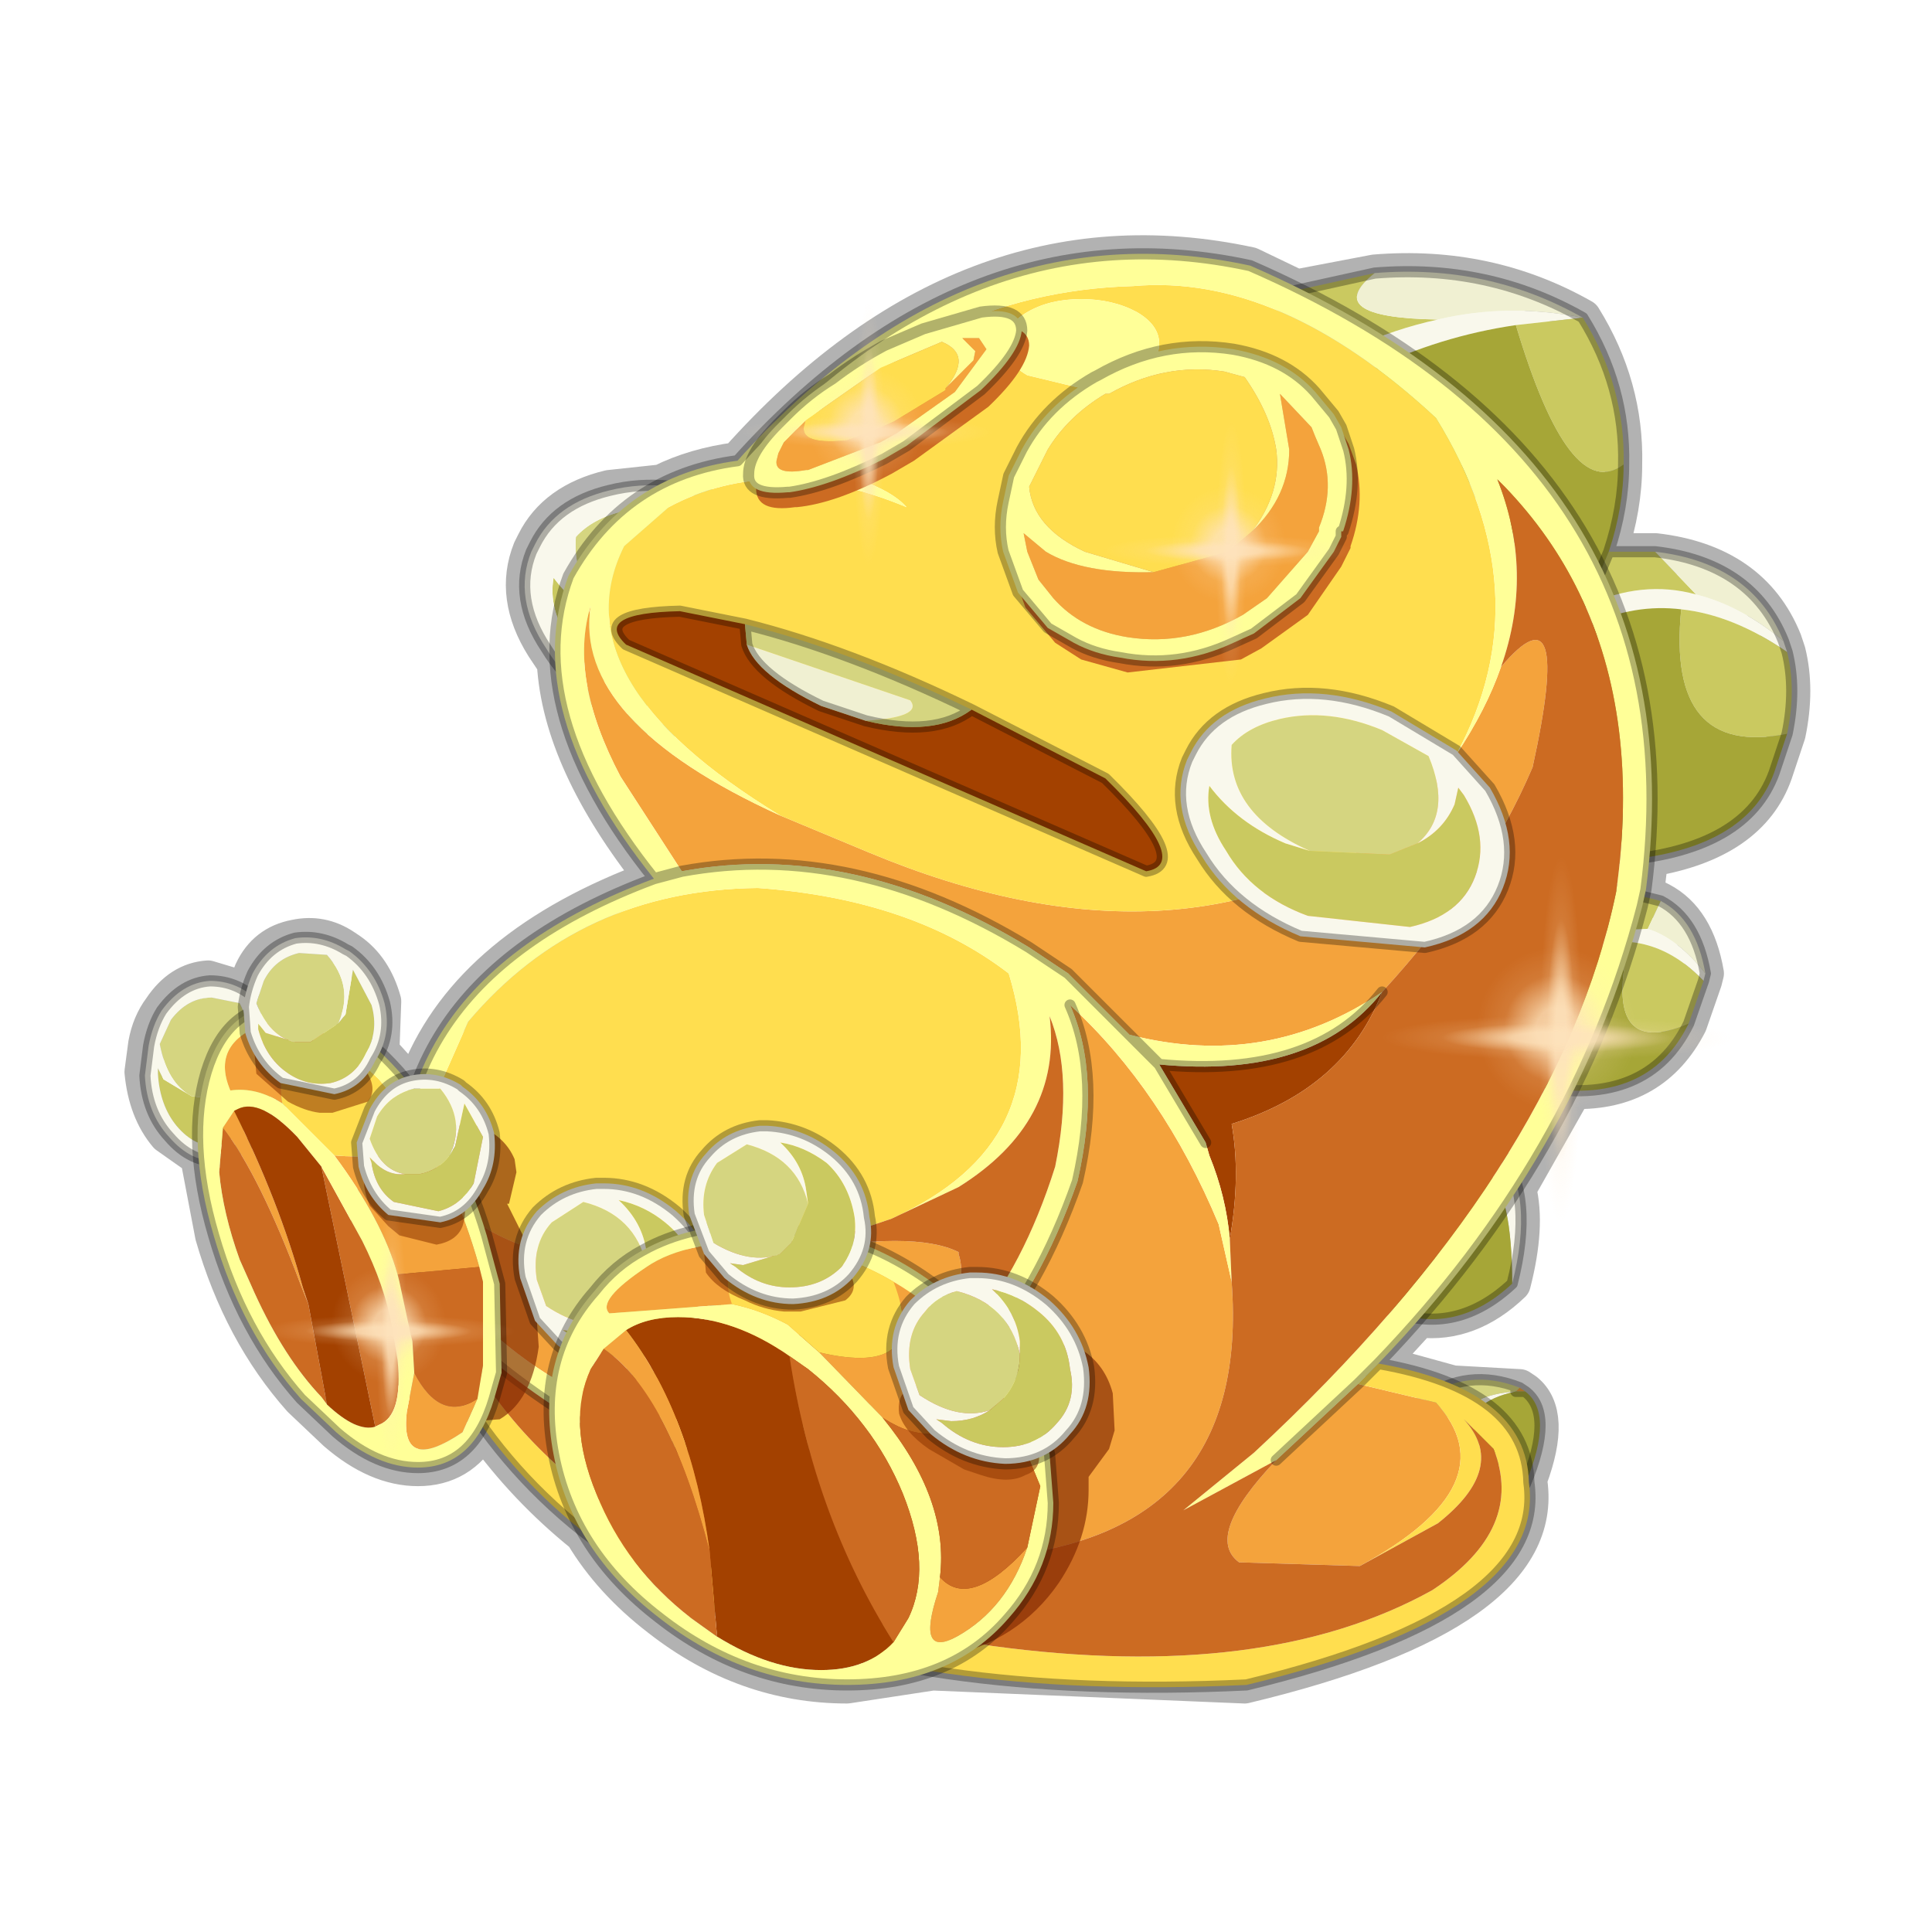 <?xml version="1.0" encoding="UTF-8" standalone="no"?>
<svg xmlns:xlink="http://www.w3.org/1999/xlink" height="52.0px" width="52.0px" xmlns="http://www.w3.org/2000/svg">
  <g transform="matrix(1.0, 0.0, 0.0, 1.0, 0.0, 0.0)">
    <use height="56.0" transform="matrix(1.0, 0.0, 0.0, 1.0, -2.0, -2.0)" width="56.0" xlink:href="#shape0"/>
    <use height="0.0" transform="matrix(0.107, 0.0, 0.0, 0.19, 34.85, 20.8)" width="0.0" xlink:href="#sprite0"/>
    <use height="0.0" transform="matrix(0.107, 0.0, 0.0, 0.122, 23.85, 34.75)" width="0.0" xlink:href="#sprite0"/>
    <use height="0.0" transform="matrix(0.046, 0.0, 0.0, 0.072, 10.55, 33.35)" width="0.0" xlink:href="#sprite0"/>
    <use height="81.5" transform="matrix(0.118, 0.0, 0.0, 0.124, 37.1, 22.95)" width="81.5" xlink:href="#sprite1"/>
    <use height="81.5" transform="matrix(0.085, 0.0, 0.0, 0.089, 7.0, 32.25)" width="81.5" xlink:href="#sprite1"/>
    <use height="81.5" transform="matrix(0.085, 0.0, 0.0, 0.089, 29.6, 11.25)" width="81.5" xlink:href="#sprite1"/>
    <use height="81.5" transform="matrix(0.085, 0.0, 0.0, 0.089, 19.85, 8.05)" width="81.5" xlink:href="#sprite1"/>
    <use height="0.0" transform="matrix(0.107, 0.0, 0.0, 0.071, 28.55, 12.7)" width="0.0" xlink:href="#sprite0"/>
  </g>
  <defs>
    <g id="shape0" transform="matrix(1.0, 0.0, 0.0, 1.0, 2.0, 2.0)">
      <path d="M52.0 0.0 L52.0 52.0 0.0 52.0 0.0 0.0 52.0 0.0" fill="#795fa9" fill-opacity="0.0" fill-rule="evenodd" stroke="none"/>
      <path d="M43.3 14.85 L44.55 14.85 Q47.15 15.15 48.0 17.25 L48.1 17.55 Q48.35 18.55 48.1 19.75 L47.75 20.8 Q47.1 22.65 44.4 23.1 L44.3 23.95 44.3 24.05 44.7 24.25 Q45.65 24.75 45.9 26.2 L45.85 26.4 45.45 27.55 Q44.5 29.4 42.35 29.35 L40.85 32.0 Q41.1 33.0 40.7 34.55 39.55 35.65 38.2 35.5 L37.1 36.7 39.1 37.25 40.9 37.35 41.05 37.45 Q41.8 38.05 41.15 39.8 L41.15 39.9 Q41.65 43.4 33.5 45.35 L25.1 45.0 22.8 45.35 Q20.05 45.35 17.75 43.55 16.45 42.55 15.7 41.3 14.15 40.05 13.0 38.45 12.4 39.5 11.25 39.5 10.15 39.5 9.05 38.55 L8.1 37.65 Q6.5 35.85 5.75 33.25 L5.35 31.15 4.5 30.55 Q3.95 29.9 3.85 28.85 L3.95 28.1 Q4.05 27.55 4.35 27.15 4.85 26.4 5.6 26.35 L6.6 26.65 6.8 26.15 Q7.15 25.4 7.95 25.25 8.65 25.1 9.25 25.5 L9.4 25.6 Q10.05 26.05 10.3 26.95 L10.25 28.3 10.75 28.85 10.9 29.0 11.05 28.95 11.3 28.9 Q12.7 25.45 17.6 23.65 15.1 20.5 14.95 17.85 L14.65 17.4 Q13.8 16.05 14.3 14.8 L14.4 14.6 Q14.95 13.5 16.4 13.15 L17.8 13.0 Q18.7 12.55 19.85 12.4 26.0 5.5 33.65 7.15 L34.9 7.75 37.0 7.35 Q40.05 7.1 42.6 8.55 43.75 10.4 43.7 12.5 43.7 13.65 43.3 14.85 Z" fill="none" stroke="#000000" stroke-linecap="round" stroke-linejoin="round" stroke-opacity="0.302" stroke-width="1.0"/>
      <path d="M20.5 17.1 Q21.2 16.75 21.5 16.05 L21.6 15.6 21.75 15.8 Q22.45 16.95 22.05 18.0 21.65 19.05 20.3 19.35 L17.55 19.05 Q16.05 18.5 15.35 17.3 14.75 16.4 14.9 15.55 15.65 16.55 16.95 17.1 L17.6 17.3 19.75 17.4 20.5 17.1" fill="#cac960" fill-rule="evenodd" stroke="none"/>
      <path d="M17.6 17.3 Q15.35 16.3 15.5 14.45 15.95 13.95 16.8 13.75 18.1 13.45 19.55 14.05 L20.8 14.75 Q21.45 16.3 20.5 17.1 L19.75 17.4 17.6 17.3" fill="#d5d580" fill-rule="evenodd" stroke="none"/>
      <path d="M20.5 17.1 Q21.45 16.3 20.8 14.75 L19.55 14.05 Q18.1 13.45 16.8 13.75 15.95 13.95 15.5 14.45 15.35 16.3 17.6 17.3 L16.95 17.1 Q15.65 16.55 14.9 15.55 14.75 16.4 15.35 17.3 16.05 18.5 17.55 19.05 L20.3 19.35 Q21.65 19.05 22.05 18.0 22.45 16.95 21.75 15.8 L21.6 15.6 21.5 16.05 Q21.2 16.75 20.5 17.1 M16.4 13.2 Q18.0 12.8 19.8 13.55 20.8 13.95 21.55 14.6 L22.45 15.6 Q23.3 17.05 22.8 18.3 22.3 19.55 20.7 19.9 L17.35 19.6 Q15.55 18.85 14.7 17.45 13.8 16.1 14.3 14.85 L14.4 14.65 Q14.95 13.55 16.4 13.2" fill="#f9f8ec" fill-rule="evenodd" stroke="none"/>
      <path d="M16.4 13.2 Q18.0 12.8 19.8 13.55 20.8 13.95 21.55 14.6 L22.45 15.6 Q23.3 17.05 22.8 18.3 22.3 19.55 20.7 19.9 L17.35 19.6 Q15.55 18.85 14.7 17.45 13.8 16.1 14.3 14.85 L14.4 14.65 Q14.95 13.55 16.4 13.2 Z" fill="none" stroke="#000000" stroke-linecap="round" stroke-linejoin="round" stroke-opacity="0.302" stroke-width="0.3"/>
      <path d="M40.8 37.45 L40.9 37.35 41.05 37.45 40.8 37.45" fill="#f4a33c" fill-rule="evenodd" stroke="none"/>
      <path d="M38.7 8.6 Q40.6 8.15 42.6 8.55 L40.8 8.75 Q38.75 9.05 36.9 9.95 L36.45 9.35 Q37.55 8.85 38.7 8.6 M42.8 16.8 L42.7 16.3 Q44.2 15.6 45.65 16.0 46.85 16.3 48.0 17.25 L48.1 17.55 Q46.65 16.55 45.25 16.4 44.0 16.25 42.8 16.8 M43.1 25.05 L44.35 25.0 Q45.15 25.25 45.9 26.2 L45.85 26.4 Q44.95 25.45 43.85 25.35 L42.95 25.5 43.1 25.05 M40.05 31.55 L40.4 31.0 Q41.3 32.2 40.7 34.55 40.7 32.15 40.05 31.55 M39.4 38.2 Q39.5 37.55 40.8 37.45 39.45 37.75 39.7 38.55 L39.4 38.2" fill="#f9f8ec" fill-rule="evenodd" stroke="none"/>
      <path d="M39.4 38.2 L38.3 37.65 Q39.5 36.8 40.9 37.35 L40.8 37.45 Q39.5 37.55 39.4 38.2" fill="#d5d580" fill-rule="evenodd" stroke="none"/>
      <path d="M38.7 8.6 Q37.55 8.85 36.45 9.35 L34.05 8.0 37.0 7.35 Q35.5 8.55 38.7 8.6 M40.8 8.75 L42.6 8.55 Q43.75 10.4 43.7 12.5 42.25 13.6 40.8 8.75 M45.25 16.4 Q46.65 16.55 48.1 17.55 48.35 18.55 48.1 19.75 44.85 20.4 45.25 16.4 M45.65 16.0 Q44.2 15.6 42.7 16.3 L43.3 14.85 44.55 14.85 45.65 16.0 M44.7 24.25 L44.35 25.0 43.1 25.05 43.5 23.95 44.7 24.25 M43.85 25.35 Q44.95 25.45 45.85 26.4 L45.45 27.55 Q43.1 28.55 43.85 25.35" fill="#cac960" fill-rule="evenodd" stroke="none"/>
      <path d="M36.9 9.95 Q38.75 9.05 40.8 8.75 42.25 13.6 43.7 12.5 43.7 13.65 43.3 14.85 L42.7 16.3 42.6 16.5 36.9 9.95 M42.8 16.8 Q44.0 16.25 45.25 16.4 44.85 20.4 48.1 19.75 L47.75 20.8 Q47.0 22.85 43.7 23.15 L42.8 16.8 M42.95 25.5 L43.85 25.35 Q43.1 28.55 45.45 27.55 44.35 29.8 41.35 29.25 L42.95 25.5 M40.05 31.55 Q40.7 32.15 40.7 34.55 39.2 35.95 37.45 35.3 L40.05 31.55 M41.05 37.45 Q41.85 38.05 41.05 39.95 L39.7 38.55 Q39.45 37.75 40.8 37.45 L41.05 37.45" fill="#a6a637" fill-rule="evenodd" stroke="none"/>
      <path d="M42.6 8.55 Q40.6 8.15 38.7 8.6 35.5 8.55 37.0 7.35 40.05 7.1 42.6 8.55 M48.0 17.25 Q46.85 16.3 45.65 16.0 L44.55 14.85 Q47.15 15.15 48.0 17.25 M44.35 25.0 L44.7 24.25 Q45.65 24.75 45.9 26.2 45.15 25.25 44.35 25.0" fill="#f0f0d2" fill-rule="evenodd" stroke="none"/>
      <path d="M36.45 9.35 L36.9 9.95 42.6 16.5 42.7 16.3 42.8 16.8 43.7 23.15 Q47.0 22.85 47.75 20.8 L48.1 19.75 Q48.35 18.55 48.1 17.55 L48.0 17.25 Q47.15 15.15 44.55 14.85 L43.3 14.85 Q43.7 13.65 43.7 12.5 43.75 10.4 42.6 8.55 40.05 7.1 37.0 7.35 L34.05 8.0 36.45 9.35 M42.7 16.3 L43.3 14.85 M44.7 24.25 L43.5 23.95 43.1 25.05 42.95 25.5 41.35 29.25 Q44.35 29.8 45.45 27.55 L45.85 26.4 45.9 26.2 Q45.65 24.75 44.7 24.25 M40.7 34.55 Q41.3 32.2 40.4 31.0 L40.05 31.55 37.45 35.3 Q39.2 35.95 40.7 34.55 M40.9 37.35 Q39.5 36.8 38.3 37.65 L39.4 38.2 39.7 38.55 41.05 39.95 Q41.85 38.05 41.05 37.45 L40.8 37.45 M40.9 37.35 L41.05 37.45" fill="none" stroke="#000000" stroke-linecap="round" stroke-linejoin="round" stroke-opacity="0.302" stroke-width="0.3"/>
      <path d="M37.2 26.7 Q36.2 29.3 33.15 30.25 33.4 31.65 33.1 33.35 33.0 32.2 32.55 31.1 L32.45 30.75 31.2 28.65 Q35.35 29.05 37.2 26.7" fill="#a34100" fill-rule="evenodd" stroke="none"/>
      <path d="M21.0 21.95 L23.4 22.95 Q31.8 26.45 37.65 22.2 L39.2 20.3 Q40.0 19.1 40.4 17.95 42.35 15.65 41.25 20.65 39.95 23.7 37.2 26.7 34.1 28.8 30.4 27.85 L28.75 26.2 27.7 25.5 Q22.95 22.6 18.35 23.45 L16.7 20.9 Q15.3 18.25 15.9 16.3 15.4 19.4 21.0 21.95 M34.35 39.3 L36.55 37.25 38.65 37.75 Q40.65 39.95 36.6 42.15 L33.35 42.05 Q32.4 41.35 34.35 39.3 M33.15 34.5 Q33.65 41.25 26.9 41.9 22.25 41.65 22.55 38.85 26.95 37.65 29.0 31.8 29.65 28.95 28.8 27.05 31.3 29.35 32.8 32.95 L33.15 34.5 M22.65 38.1 L21.75 38.35 Q18.65 38.6 15.7 37.55 13.05 36.15 11.85 34.2 10.9 32.1 11.65 29.65 10.75 33.55 17.3 34.2 L21.35 33.7 Q24.6 33.1 25.8 33.7 L25.8 33.75 Q26.35 35.4 22.65 38.1" fill="#f4a33c" fill-rule="evenodd" stroke="none"/>
      <path d="M21.0 21.95 Q15.0 18.3 16.8 14.7 L18.0 13.65 Q20.8 12.15 24.4 13.65 23.65 12.8 20.8 12.4 24.9 7.85 30.5 7.7 34.45 7.35 38.65 11.25 41.55 15.95 39.2 20.3 L37.65 22.2 Q31.8 26.45 23.4 22.95 L21.0 21.95 M31.2 9.25 Q31.2 8.75 30.6 8.4 29.95 8.05 29.1 8.05 28.25 8.05 27.65 8.4 27.05 8.75 27.05 9.25 27.05 9.75 27.65 10.1 L29.1 10.45 30.6 10.1 Q31.2 9.75 31.2 9.25 M36.55 37.25 L37.1 36.7 Q41.1 37.4 41.15 39.9 41.65 43.4 33.55 45.35 15.8 46.2 11.3 35.35 L10.95 34.0 12.2 35.65 Q13.4 38.4 16.3 40.5 20.0 43.25 26.7 44.3 34.05 45.3 38.55 42.8 41.05 41.15 40.2 39.0 L39.4 38.2 Q40.6 39.5 38.7 41.0 L36.6 42.15 Q40.65 39.95 38.65 37.75 L36.55 37.25 M11.65 29.65 L12.6 27.5 Q15.6 23.95 20.4 23.9 24.55 24.2 27.15 26.2 28.55 30.75 24.0 32.8 L21.35 33.7 17.3 34.2 Q10.75 33.55 11.65 29.65" fill="#ffde4f" fill-rule="evenodd" stroke="none"/>
      <path d="M31.2 9.25 Q31.2 9.75 30.6 10.1 L29.1 10.45 27.65 10.1 Q27.05 9.75 27.05 9.25 27.05 8.75 27.65 8.4 28.25 8.05 29.1 8.05 29.95 8.05 30.6 8.4 31.2 8.75 31.2 9.25 M39.2 20.3 Q41.55 15.95 38.65 11.25 34.45 7.35 30.5 7.7 24.9 7.85 20.8 12.4 23.65 12.8 24.4 13.65 20.8 12.15 18.0 13.65 L16.8 14.7 Q15.0 18.3 21.0 21.95 15.4 19.4 15.9 16.3 15.3 18.25 16.7 20.9 L18.35 23.45 17.6 23.65 18.35 23.45 Q22.95 22.6 27.7 25.5 L28.75 26.2 30.4 27.85 Q34.1 28.8 37.2 26.7 35.35 29.05 31.2 28.65 L32.45 30.75 32.55 31.1 Q33.0 32.2 33.1 33.35 L33.15 34.5 32.8 32.95 Q31.3 29.35 28.8 27.05 29.65 28.95 29.0 31.8 26.95 37.65 22.55 38.85 19.65 39.6 15.7 38.35 13.5 37.0 12.2 35.65 L10.95 34.0 Q9.55 26.65 17.6 23.65 13.95 19.1 15.3 15.5 16.8 12.8 19.85 12.4 26.05 5.5 33.65 7.15 45.8 12.45 44.3 23.95 L44.2 24.4 Q42.45 31.15 37.1 36.7 L36.55 37.25 34.35 39.3 31.85 40.65 33.75 39.1 Q41.95 31.5 43.5 24.0 44.15 19.35 42.5 15.95 41.75 14.4 40.5 13.1 L40.3 12.9 Q41.3 15.4 40.4 17.95 40.0 19.1 39.2 20.3 M11.65 29.65 Q10.9 32.1 11.85 34.2 13.05 36.15 15.7 37.55 18.65 38.6 21.75 38.35 L22.65 38.1 Q26.7 36.8 28.4 31.4 28.9 28.95 28.25 27.35 28.6 30.2 25.8 31.95 L24.0 32.8 Q28.55 30.75 27.15 26.2 24.55 24.2 20.4 23.9 15.6 23.95 12.6 27.5 L11.65 29.65 M31.2 28.65 L30.4 27.85 31.2 28.65" fill="#ffff98" fill-rule="evenodd" stroke="none"/>
      <path d="M40.4 17.95 Q41.3 15.4 40.3 12.9 L40.5 13.1 Q41.75 14.4 42.5 15.95 44.15 19.35 43.5 24.0 41.95 31.5 33.75 39.1 L31.85 40.65 34.35 39.3 Q32.4 41.35 33.35 42.05 L36.6 42.15 38.7 41.0 Q40.6 39.5 39.4 38.2 L40.2 39.0 Q41.05 41.15 38.55 42.8 34.05 45.3 26.7 44.3 20.0 43.25 16.3 40.5 13.4 38.4 12.2 35.65 13.5 37.0 15.7 38.35 19.65 39.6 22.55 38.85 22.25 41.65 26.9 41.9 33.65 41.25 33.15 34.5 L33.1 33.35 Q33.4 31.65 33.15 30.25 36.2 29.3 37.2 26.7 39.95 23.7 41.25 20.65 42.35 15.65 40.4 17.95 M24.0 32.8 L25.8 31.95 Q28.6 30.2 28.25 27.35 28.9 28.95 28.4 31.4 26.7 36.8 22.65 38.1 26.35 35.4 25.8 33.75 L25.8 33.7 Q24.6 33.1 21.35 33.7 L24.0 32.8" fill="#cc6b22" fill-rule="evenodd" stroke="none"/>
      <path d="M34.35 39.3 L36.55 37.25 37.1 36.7 Q42.45 31.15 44.2 24.4 L44.3 23.95 Q45.8 12.45 33.65 7.15 26.05 5.5 19.85 12.4 16.8 12.8 15.3 15.5 13.95 19.1 17.6 23.65 L18.35 23.45 Q22.95 22.6 27.7 25.5 L28.75 26.2 30.4 27.85 31.2 28.65 32.45 30.75 M22.55 38.85 Q19.65 39.6 15.7 38.35 13.5 37.0 12.2 35.65 L10.95 34.0 Q9.55 26.65 17.6 23.65 M10.95 34.0 L11.3 35.35 Q15.8 46.2 33.55 45.35 41.65 43.4 41.15 39.9 41.1 37.4 37.1 36.7 M37.2 26.7 Q35.35 29.05 31.2 28.65 M28.8 27.05 Q29.65 28.95 29.0 31.8 26.95 37.65 22.55 38.85" fill="none" stroke="#000000" stroke-linecap="round" stroke-linejoin="round" stroke-opacity="0.302" stroke-width="0.3"/>
      <path d="M35.65 10.95 L36.1 11.6 36.3 11.95 36.5 12.5 Q36.75 13.55 36.35 14.7 L36.35 14.75 36.3 14.85 36.1 15.25 35.2 16.55 33.95 17.45 33.4 17.75 30.35 18.1 29.1 17.75 28.4 17.3 27.6 16.35 27.2 15.25 Q27.05 14.6 27.2 13.9 L27.4 13.2 27.7 12.5 Q28.35 11.3 29.65 10.55 L29.75 10.5 Q31.55 9.5 33.4 9.85 34.8 10.1 35.65 10.95 M27.7 9.3 Q27.65 9.95 26.6 10.95 L24.6 12.4 24.0 12.75 Q22.5 13.55 21.45 13.65 L21.4 13.65 Q20.35 13.8 20.35 13.15 20.35 12.6 21.2 11.8 L21.4 11.55 21.45 11.55 22.6 10.6 Q23.25 10.15 24.05 9.75 L25.05 9.25 26.6 8.8 Q27.7 8.7 27.7 9.3" fill="#cc6b22" fill-rule="evenodd" stroke="none"/>
      <path d="M26.15 19.1 L29.75 20.95 Q32.1 23.25 30.85 23.45 L16.85 17.35 Q15.95 16.5 18.3 16.45 L20.05 16.8 20.1 17.35 Q20.35 18.15 22.1 19.0 L23.3 19.4 Q25.15 19.85 26.15 19.1" fill="#a34100" fill-rule="evenodd" stroke="none"/>
      <path d="M33.7 14.3 Q34.7 13.35 34.7 12.1 L34.45 10.6 35.3 11.5 35.4 11.75 35.55 12.1 Q35.95 13.1 35.5 14.2 L35.5 14.3 35.2 14.85 34.1 16.1 33.45 16.55 Q31.95 17.4 30.35 17.15 29.1 16.95 28.35 16.1 L27.95 15.6 27.65 14.85 27.55 14.35 28.15 14.85 Q29.15 15.45 31.05 15.4 L33.05 14.85 33.7 14.3 M25.45 10.45 L26.2 9.7 26.25 9.45 25.9 9.1 26.35 9.1 26.55 9.4 25.7 10.55 24.15 11.65 23.7 11.9 21.75 12.65 21.7 12.65 Q20.85 12.8 20.9 12.4 L20.95 12.2 21.1 11.9 21.7 11.3 Q21.35 12.0 22.8 11.85 L23.6 11.55 24.05 11.35 25.45 10.5 25.45 10.45" fill="#f4a33c" fill-rule="evenodd" stroke="none"/>
      <path d="M26.15 19.1 Q25.15 19.85 23.3 19.4 24.85 19.3 24.5 18.85 L20.1 17.35 20.05 16.8 Q22.85 17.5 26.15 19.1" fill="#d5d580" fill-rule="evenodd" stroke="none"/>
      <path d="M23.3 19.4 L22.1 19.0 Q20.35 18.15 20.1 17.35 L24.5 18.85 Q24.85 19.3 23.3 19.4" fill="#f0f0d2" fill-rule="evenodd" stroke="none"/>
      <path d="M31.05 15.4 L29.2 14.85 Q27.8 14.2 27.7 13.1 L27.8 12.9 28.2 12.1 Q28.75 11.2 29.75 10.6 L29.85 10.6 Q31.35 9.75 32.95 10.0 L33.5 10.15 Q34.2 11.15 34.35 12.1 34.5 13.25 33.7 14.3 L33.05 14.85 31.05 15.4 M21.7 11.3 L23.7 9.9 25.35 9.2 Q26.2 9.55 25.45 10.45 L25.45 10.5 24.05 11.35 23.6 11.55 22.8 11.85 Q21.35 12.0 21.7 11.3" fill="#ffde4f" fill-rule="evenodd" stroke="none"/>
      <path d="M33.7 14.3 Q34.5 13.25 34.35 12.1 34.2 11.15 33.5 10.15 L32.95 10.0 Q31.35 9.75 29.85 10.6 L29.75 10.6 Q28.75 11.2 28.2 12.1 L27.8 12.9 27.7 13.1 Q27.8 14.2 29.2 14.85 L31.05 15.4 Q29.15 15.45 28.15 14.85 L27.55 14.35 27.65 14.85 27.95 15.6 28.35 16.1 Q29.1 16.95 30.35 17.15 31.95 17.4 33.45 16.55 L34.1 16.1 35.2 14.85 35.5 14.3 35.5 14.2 Q35.95 13.1 35.55 12.1 L35.4 11.75 35.3 11.5 34.45 10.6 34.7 12.1 Q34.7 13.35 33.7 14.3 M35.9 11.15 L36.1 11.5 36.3 12.1 Q36.55 13.1 36.15 14.3 L36.1 14.3 36.1 14.45 35.9 14.85 35.0 16.1 33.75 17.05 33.2 17.3 Q31.7 18.0 30.15 17.7 29.45 17.6 28.9 17.3 L28.2 16.9 27.4 15.95 27.0 14.85 Q26.85 14.2 27.0 13.5 L27.15 12.8 27.5 12.1 Q28.15 10.9 29.45 10.15 L29.55 10.1 Q31.3 9.1 33.2 9.4 34.6 9.65 35.4 10.55 L35.9 11.15 M21.7 11.3 L21.1 11.9 20.95 12.2 20.9 12.4 Q20.85 12.8 21.7 12.65 L21.75 12.65 23.7 11.9 24.15 11.65 25.7 10.55 26.55 9.4 26.35 9.1 25.9 9.1 26.25 9.45 26.2 9.7 25.45 10.45 Q26.2 9.55 25.35 9.2 L23.7 9.9 21.7 11.3 M21.2 11.15 Q21.75 10.6 22.4 10.2 23.05 9.7 23.8 9.3 L24.85 8.85 26.4 8.4 Q27.5 8.25 27.5 8.9 27.45 9.5 26.4 10.5 L24.4 12.0 23.8 12.35 Q22.3 13.1 21.25 13.25 L21.2 13.25 Q20.1 13.35 20.15 12.75 20.15 12.2 20.95 11.4 L21.2 11.15" fill="#ffff98" fill-rule="evenodd" stroke="none"/>
      <path d="M35.9 11.15 L36.1 11.5 36.3 12.1 Q36.55 13.1 36.15 14.3 L36.1 14.3 36.1 14.45 35.9 14.85 35.0 16.1 33.75 17.05 33.2 17.3 Q31.7 18.0 30.15 17.7 29.45 17.6 28.9 17.3 L28.2 16.9 27.4 15.95 27.0 14.85 Q26.85 14.2 27.0 13.5 L27.15 12.8 27.5 12.1 Q28.15 10.9 29.45 10.15 L29.55 10.1 Q31.3 9.1 33.2 9.4 34.6 9.65 35.4 10.55 L35.9 11.15 M21.2 11.15 Q21.75 10.6 22.4 10.2 23.05 9.7 23.8 9.3 L24.85 8.85 26.4 8.4 Q27.5 8.25 27.5 8.9 27.45 9.5 26.4 10.5 L24.4 12.0 23.8 12.35 Q22.3 13.1 21.25 13.25 L21.2 13.25 Q20.1 13.35 20.15 12.75 20.15 12.2 20.95 11.4 L21.2 11.15 M20.05 16.8 L18.3 16.45 Q15.95 16.5 16.85 17.35 L30.85 23.45 Q32.1 23.25 29.75 20.95 L26.15 19.1 Q25.15 19.85 23.3 19.4 L22.1 19.0 Q20.35 18.15 20.1 17.35 L20.05 16.8 Q22.85 17.5 26.15 19.1" fill="none" stroke="#000000" stroke-linecap="round" stroke-linejoin="round" stroke-opacity="0.302" stroke-width="0.3"/>
      <path d="M38.15 22.7 Q38.85 22.35 39.15 21.65 L39.25 21.2 39.4 21.4 Q40.1 22.55 39.7 23.6 39.3 24.65 37.95 24.95 L35.2 24.65 Q33.7 24.1 33.0 22.9 32.4 22.0 32.55 21.15 33.3 22.15 34.6 22.7 L35.25 22.9 37.4 23.0 38.15 22.7" fill="#cac960" fill-rule="evenodd" stroke="none"/>
      <path d="M35.25 22.9 Q33.0 21.9 33.15 20.05 33.6 19.55 34.45 19.35 35.75 19.05 37.2 19.65 L38.45 20.35 Q39.1 21.9 38.15 22.7 L37.4 23.0 35.25 22.9" fill="#d5d580" fill-rule="evenodd" stroke="none"/>
      <path d="M38.15 22.7 Q39.1 21.9 38.45 20.35 L37.2 19.65 Q35.75 19.05 34.45 19.35 33.6 19.55 33.15 20.05 33.0 21.9 35.25 22.9 L34.6 22.7 Q33.3 22.15 32.55 21.15 32.4 22.0 33.0 22.9 33.7 24.1 35.2 24.65 L37.95 24.95 Q39.3 24.65 39.7 23.6 40.1 22.55 39.4 21.4 L39.25 21.2 39.15 21.65 Q38.85 22.35 38.15 22.7 M34.05 18.8 Q35.65 18.4 37.45 19.15 L39.2 20.2 40.1 21.2 Q40.95 22.65 40.45 23.9 39.95 25.15 38.35 25.5 L35.0 25.2 Q33.2 24.45 32.35 23.05 31.45 21.7 31.95 20.45 L32.05 20.25 Q32.6 19.15 34.05 18.8" fill="#f9f8ec" fill-rule="evenodd" stroke="none"/>
      <path d="M34.05 18.8 Q35.65 18.4 37.45 19.15 L39.2 20.2 40.1 21.2 Q40.95 22.65 40.45 23.9 39.95 25.15 38.35 25.5 L35.0 25.2 Q33.2 24.45 32.35 23.05 31.45 21.7 31.95 20.45 L32.05 20.25 Q32.6 19.15 34.05 18.8 Z" fill="none" stroke="#000000" stroke-linecap="round" stroke-linejoin="round" stroke-opacity="0.302" stroke-width="0.3"/>
      <path d="M12.9 30.3 Q13.6 30.6 13.85 31.2 L13.9 31.55 13.7 32.4 13.65 32.4 14.1 33.3 14.35 34.15 14.5 36.25 Q14.3 37.7 13.45 38.2 L12.15 38.3 11.5 38.0 Q10.45 37.3 9.85 35.75 9.25 34.25 9.45 32.8 9.6 31.55 10.3 30.95 10.7 30.45 11.45 30.25 L12.9 30.3" fill="#7e2601" fill-opacity="0.643" fill-rule="evenodd" stroke="none"/>
      <path d="M29.15 36.35 Q29.75 36.75 29.95 37.5 L30.0 38.5 29.85 39.0 29.3 39.75 29.3 40.1 Q29.3 41.4 28.5 42.6 27.4 44.2 25.4 44.6 L22.85 44.3 Q22.25 44.1 21.75 43.75 20.05 42.6 19.6 40.65 19.2 38.75 20.3 37.1 21.4 35.55 23.4 35.15 25.35 34.8 27.05 35.95 L27.65 36.4 Q27.8 36.25 28.0 36.2 L28.3 36.1 29.15 36.35" fill="#7e2601" fill-opacity="0.643" fill-rule="evenodd" stroke="none"/>
      <path d="M16.6 35.55 L15.55 35.85 15.15 35.8 15.3 35.9 Q16.05 36.55 16.95 36.55 17.85 36.55 18.4 35.9 18.95 35.3 18.75 34.45 18.65 33.5 17.9 32.9 17.35 32.45 16.65 32.3 17.3 32.9 17.4 33.7 L17.4 34.05 Q17.4 34.75 16.95 35.25 L16.6 35.55" fill="#cac960" fill-rule="evenodd" stroke="none"/>
      <path d="M17.4 34.05 Q17.1 32.7 15.7 32.35 L14.85 32.9 Q14.3 33.5 14.45 34.45 L14.7 35.15 Q15.75 35.85 16.6 35.55 L16.95 35.25 Q17.4 34.75 17.4 34.05" fill="#d5d580" fill-rule="evenodd" stroke="none"/>
      <path d="M16.6 35.55 Q15.75 35.85 14.7 35.15 L14.45 34.45 Q14.3 33.5 14.85 32.9 L15.7 32.35 Q17.1 32.7 17.4 34.05 L17.4 33.7 Q17.3 32.9 16.65 32.3 17.35 32.45 17.9 32.9 18.65 33.5 18.75 34.45 18.95 35.3 18.4 35.9 17.85 36.55 16.95 36.55 16.05 36.55 15.3 35.9 L15.15 35.8 15.55 35.85 16.6 35.55 M14.45 32.6 Q13.8 33.35 14.0 34.4 L14.4 35.55 15.0 36.2 Q15.9 36.95 17.0 37.0 18.1 37.0 18.75 36.2 19.4 35.5 19.25 34.4 19.05 33.35 18.2 32.6 17.3 31.85 16.25 31.85 L16.05 31.85 Q15.1 31.95 14.45 32.6" fill="#f9f8ec" fill-rule="evenodd" stroke="none"/>
      <path d="M14.45 32.6 Q13.8 33.35 14.0 34.4 L14.4 35.55 15.0 36.2 Q15.9 36.95 17.0 37.0 18.1 37.0 18.75 36.2 19.4 35.5 19.25 34.4 19.05 33.35 18.2 32.6 17.3 31.85 16.25 31.85 L16.05 31.85 Q15.1 31.95 14.45 32.6 Z" fill="none" stroke="#000000" stroke-linecap="round" stroke-linejoin="round" stroke-opacity="0.302" stroke-width="0.3"/>
      <path d="M24.05 44.2 Q23.35 44.95 22.1 44.95 20.75 44.95 19.3 44.05 L19.1 41.75 Q18.6 38.05 16.85 35.8 17.4 35.45 18.25 35.45 19.75 35.45 21.25 36.5 21.9 40.8 24.05 44.2" fill="#a34100" fill-rule="evenodd" stroke="none"/>
      <path d="M27.65 41.65 Q27.1 43.3 25.75 44.05 24.65 44.65 25.25 42.85 L25.3 42.45 Q26.1 43.35 27.65 41.65 M23.75 38.15 L22.05 36.4 Q25.05 37.1 24.05 34.5 25.85 35.55 26.95 37.45 25.45 39.3 23.75 38.15 M19.7 35.1 L16.4 35.35 Q16.05 35.0 17.4 34.1 18.5 33.35 20.65 33.45 19.25 33.85 19.7 35.1 M16.25 36.3 L16.85 35.8 Q18.6 38.05 19.1 41.75 18.0 37.5 16.25 36.3" fill="#f4a33c" fill-rule="evenodd" stroke="none"/>
      <path d="M27.15 43.55 Q25.6 45.35 22.8 45.35 20.05 45.35 17.75 43.55 15.4 41.75 14.9 39.15 14.4 36.55 16.0 34.75 16.55 34.05 17.3 33.65 18.55 32.95 20.35 32.95 L22.85 33.35 Q24.2 33.8 25.4 34.75 27.7 36.55 28.25 39.15 L28.35 40.45 Q28.35 42.2 27.15 43.55 M25.3 42.45 L25.25 42.85 Q24.65 44.65 25.75 44.05 27.1 43.3 27.65 41.65 L28.0 40.0 26.95 37.45 Q25.85 35.55 24.05 34.5 22.95 33.85 21.5 33.5 L20.65 33.45 Q18.5 33.35 17.4 34.1 16.05 35.0 16.4 35.35 L19.7 35.1 Q20.45 35.25 21.2 35.65 L22.05 36.4 23.75 38.15 Q25.55 40.35 25.3 42.45 M24.05 44.2 L24.45 43.55 Q25.1 42.2 24.3 40.2 23.5 38.25 21.75 36.85 L21.25 36.5 Q19.75 35.45 18.25 35.45 17.4 35.45 16.85 35.8 L16.25 36.3 15.9 36.85 Q15.25 38.25 16.05 40.2 16.85 42.2 18.6 43.55 L19.3 44.05 Q20.75 44.95 22.1 44.95 23.35 44.95 24.05 44.2" fill="#ffff98" fill-rule="evenodd" stroke="none"/>
      <path d="M22.05 36.4 L21.2 35.65 Q20.45 35.25 19.7 35.1 19.25 33.85 20.65 33.45 L21.5 33.5 Q22.95 33.85 24.05 34.5 25.05 37.1 22.05 36.4" fill="#ffde4f" fill-rule="evenodd" stroke="none"/>
      <path d="M25.3 42.45 Q25.55 40.35 23.75 38.15 25.45 39.3 26.95 37.45 L28.0 40.0 27.65 41.65 Q26.1 43.35 25.3 42.45 M21.25 36.5 L21.75 36.85 Q23.5 38.25 24.3 40.2 25.1 42.2 24.45 43.55 L24.05 44.2 Q21.9 40.8 21.25 36.5 M19.3 44.05 L18.6 43.55 Q16.85 42.2 16.05 40.2 15.25 38.25 15.9 36.85 L16.25 36.3 Q18.0 37.5 19.1 41.75 L19.3 44.05" fill="#cc6b22" fill-rule="evenodd" stroke="none"/>
      <path d="M27.15 43.55 Q25.6 45.35 22.8 45.35 20.05 45.35 17.75 43.55 15.4 41.75 14.9 39.15 14.4 36.55 16.0 34.75 16.55 34.05 17.3 33.65 18.55 32.95 20.35 32.95 L22.85 33.35 Q24.2 33.8 25.4 34.75 27.7 36.55 28.25 39.15 L28.35 40.45 Q28.35 42.2 27.15 43.55 Z" fill="none" stroke="#000000" stroke-linecap="round" stroke-linejoin="round" stroke-opacity="0.302" stroke-width="0.3"/>
      <path d="M24.5 37.35 Q24.95 37.15 25.75 37.35 26.5 37.55 27.15 38.05 L27.95 39.05 Q28.05 39.55 27.6 39.7 27.15 39.95 26.4 39.7 L25.95 39.55 25.0 39.0 Q24.35 38.55 24.2 38.05 24.15 37.65 24.35 37.45 L24.5 37.35" fill="#8f3600" fill-opacity="0.573" fill-rule="evenodd" stroke="none"/>
      <path d="M19.15 33.5 Q19.5 33.2 20.3 33.2 L21.9 33.5 Q22.6 33.8 22.85 34.25 23.15 34.7 22.75 35.0 L21.55 35.3 21.1 35.3 Q20.55 35.25 20.05 35.0 19.3 34.7 19.0 34.25 L18.95 33.7 19.15 33.5" fill="#8f3600" fill-opacity="0.573" fill-rule="evenodd" stroke="none"/>
      <path d="M21.0 33.75 L20.0 34.05 19.65 34.0 19.8 34.1 Q20.45 34.65 21.25 34.65 22.1 34.65 22.65 34.1 23.1 33.5 23.0 32.75 22.85 31.85 22.25 31.3 21.65 30.85 21.0 30.75 21.6 31.3 21.7 32.05 L21.75 32.4 21.3 33.45 21.0 33.75" fill="#cac960" fill-rule="evenodd" stroke="none"/>
      <path d="M21.75 32.4 Q21.45 31.15 20.1 30.8 L19.3 31.3 Q18.85 31.9 18.95 32.7 L19.2 33.45 Q20.2 34.05 21.0 33.75 L21.3 33.45 21.75 32.4" fill="#d5d580" fill-rule="evenodd" stroke="none"/>
      <path d="M21.0 33.75 Q20.2 34.05 19.2 33.45 L18.95 32.7 Q18.85 31.9 19.3 31.3 L20.1 30.8 Q21.45 31.15 21.75 32.4 L21.7 32.05 Q21.6 31.3 21.0 30.75 21.65 30.85 22.25 31.3 22.85 31.85 23.0 32.75 23.1 33.5 22.65 34.1 22.1 34.65 21.25 34.65 20.45 34.65 19.8 34.1 L19.65 34.0 20.0 34.05 21.0 33.75 M19.0 31.05 Q18.4 31.7 18.55 32.7 L18.95 33.75 19.5 34.4 Q20.35 35.1 21.35 35.1 22.35 35.05 22.95 34.4 23.6 33.65 23.4 32.75 23.3 31.7 22.45 31.0 21.65 30.35 20.65 30.3 L20.45 30.3 Q19.55 30.4 19.0 31.05" fill="#f9f8ec" fill-rule="evenodd" stroke="none"/>
      <path d="M19.0 31.05 Q18.4 31.7 18.55 32.7 L18.95 33.75 19.5 34.4 Q20.35 35.1 21.35 35.1 22.35 35.05 22.95 34.4 23.6 33.65 23.4 32.75 23.3 31.7 22.45 31.0 21.65 30.35 20.65 30.3 L20.45 30.3 Q19.55 30.4 19.0 31.05 Z" fill="none" stroke="#000000" stroke-linecap="round" stroke-linejoin="round" stroke-opacity="0.302" stroke-width="0.3"/>
      <path d="M26.65 37.95 Q26.2 38.25 25.6 38.25 L25.2 38.2 25.35 38.3 Q26.1 38.95 27.0 38.95 27.9 38.95 28.45 38.3 29.0 37.7 28.8 36.85 28.7 35.9 27.95 35.3 27.4 34.85 26.7 34.7 27.35 35.3 27.45 36.1 L27.45 36.45 Q27.45 37.15 27.0 37.65 L26.65 37.95" fill="#cac960" fill-rule="evenodd" stroke="none"/>
      <path d="M27.45 36.45 Q27.15 35.1 25.75 34.75 25.2 34.9 24.9 35.3 24.35 35.9 24.5 36.85 L24.75 37.55 Q25.8 38.25 26.65 37.95 L27.0 37.65 Q27.45 37.15 27.45 36.45" fill="#d5d580" fill-rule="evenodd" stroke="none"/>
      <path d="M26.65 37.95 Q25.8 38.25 24.75 37.55 L24.5 36.85 Q24.35 35.9 24.9 35.3 25.2 34.9 25.75 34.75 27.15 35.1 27.45 36.45 L27.45 36.1 Q27.35 35.3 26.7 34.7 27.4 34.85 27.95 35.3 28.7 35.9 28.8 36.85 29.0 37.7 28.45 38.3 27.9 38.95 27.0 38.95 26.1 38.95 25.35 38.3 L25.2 38.2 25.6 38.25 Q26.2 38.25 26.65 37.95 M24.5 35.0 Q23.85 35.75 24.05 36.8 L24.45 37.95 25.05 38.6 Q25.95 39.35 27.05 39.4 28.15 39.4 28.8 38.6 29.45 37.9 29.3 36.8 29.1 35.75 28.25 35.0 27.35 34.25 26.3 34.25 L26.1 34.25 Q25.15 34.35 24.5 35.0" fill="#f9f8ec" fill-rule="evenodd" stroke="none"/>
      <path d="M24.5 35.0 Q23.85 35.75 24.05 36.8 L24.45 37.95 25.05 38.6 Q25.95 39.35 27.05 39.4 28.15 39.4 28.8 38.6 29.45 37.9 29.3 36.8 29.1 35.75 28.25 35.0 27.35 34.25 26.3 34.25 L26.1 34.25 Q25.15 34.35 24.5 35.0 Z" fill="none" stroke="#000000" stroke-linecap="round" stroke-linejoin="round" stroke-opacity="0.302" stroke-width="0.3"/>
      <path d="M5.15 29.5 L4.4 29.05 4.25 28.75 4.25 28.9 Q4.3 29.75 4.75 30.3 5.25 30.9 5.9 30.85 L6.95 30.2 Q7.4 29.6 7.35 28.75 L7.0 27.6 Q7.0 28.35 6.55 28.9 L6.4 29.1 Q6.05 29.5 5.5 29.55 L5.15 29.5" fill="#cac960" fill-rule="evenodd" stroke="none"/>
      <path d="M6.4 29.1 Q7.05 28.15 6.45 27.0 L5.7 26.85 Q5.05 26.85 4.6 27.45 L4.3 28.1 Q4.5 29.15 5.15 29.5 L5.5 29.55 Q6.05 29.5 6.4 29.1" fill="#d5d580" fill-rule="evenodd" stroke="none"/>
      <path d="M5.15 29.5 Q4.5 29.15 4.3 28.1 L4.6 27.45 Q5.05 26.85 5.7 26.85 L6.45 27.0 Q7.05 28.15 6.4 29.1 L6.55 28.9 Q7.0 28.35 7.0 27.6 L7.35 28.75 Q7.4 29.6 6.95 30.2 L5.9 30.85 Q5.25 30.9 4.75 30.3 4.3 29.75 4.25 28.9 L4.25 28.75 4.4 29.05 5.15 29.5 M5.65 26.4 Q4.9 26.45 4.35 27.2 4.1 27.6 4.0 28.15 L3.9 28.95 Q3.95 29.95 4.55 30.6 5.15 31.3 5.9 31.25 L7.15 30.5 Q7.7 29.8 7.65 28.75 7.65 27.75 7.0 27.05 L6.95 26.95 Q6.4 26.4 5.65 26.4" fill="#f9f8ec" fill-rule="evenodd" stroke="none"/>
      <path d="M5.65 26.4 Q4.9 26.45 4.35 27.2 4.1 27.6 4.0 28.15 L3.9 28.95 Q3.95 29.95 4.55 30.6 5.15 31.3 5.9 31.25 L7.15 30.5 Q7.7 29.8 7.65 28.75 7.65 27.75 7.0 27.05 L6.95 26.95 Q6.4 26.4 5.65 26.4 Z" fill="none" stroke="#000000" stroke-linecap="round" stroke-linejoin="round" stroke-opacity="0.302" stroke-width="0.3"/>
      <path d="M6.0 30.35 L6.3 29.9 Q7.5 32.3 8.15 34.65 L8.3 35.1 8.1 34.6 Q7.0 31.65 6.0 30.35 M7.6 29.7 Q6.9 29.25 6.2 29.35 5.6 27.95 7.45 27.45 8.3 27.45 9.25 28.15 7.3 27.9 7.6 29.7 M10.95 29.95 Q12.2 31.6 12.9 34.1 L10.7 34.3 Q10.3 32.85 9.0 31.1 11.5 31.3 10.95 29.95 M12.85 37.65 L12.45 38.55 Q10.75 39.7 10.95 38.0 L11.15 36.95 Q11.85 38.3 12.85 37.65" fill="#f4a33c" fill-rule="evenodd" stroke="none"/>
      <path d="M8.8 37.8 L8.65 37.6 Q7.65 36.55 6.85 34.8 L6.45 33.9 Q6.0 32.65 5.9 31.55 L6.0 30.35 Q7.0 31.65 8.1 34.6 L8.3 35.1 8.8 37.8 M8.65 31.4 L9.75 33.4 Q10.35 34.6 10.55 35.7 L10.7 36.6 Q10.85 38.1 10.2 38.35 L10.1 38.4 8.65 31.4 M12.9 34.1 L13.0 34.5 13.0 36.75 12.85 37.65 Q11.85 38.3 11.15 36.95 L11.1 36.1 11.05 35.9 10.75 34.5 10.7 34.3 12.9 34.1" fill="#cc6b22" fill-rule="evenodd" stroke="none"/>
      <path d="M7.6 29.7 Q7.3 27.9 9.25 28.15 L10.2 29.05 10.95 29.95 Q11.5 31.3 9.0 31.1 L7.6 29.7" fill="#ffde4f" fill-rule="evenodd" stroke="none"/>
      <path d="M5.55 28.85 Q6.1 27.05 7.65 27.05 8.35 27.05 9.1 27.45 9.9 27.9 10.75 28.85 12.35 30.7 13.1 33.25 L13.45 34.55 13.5 36.95 13.3 37.65 Q12.75 39.5 11.25 39.5 10.15 39.5 9.05 38.55 L8.1 37.65 Q6.5 35.85 5.75 33.25 5.0 30.7 5.55 28.85 M6.0 30.35 L5.9 31.55 Q6.0 32.65 6.45 33.9 L6.85 34.8 Q7.65 36.55 8.65 37.6 L8.8 37.8 Q9.6 38.55 10.1 38.4 L10.2 38.35 Q10.85 38.1 10.7 36.6 L10.55 35.7 Q10.35 34.6 9.75 33.4 L8.65 31.4 8.0 30.6 Q7.0 29.55 6.4 29.85 L6.3 29.9 6.0 30.35 M9.25 28.15 Q8.3 27.45 7.45 27.45 5.6 27.95 6.2 29.35 6.9 29.25 7.6 29.7 L9.0 31.1 Q10.3 32.85 10.7 34.3 L10.75 34.5 11.05 35.9 11.1 36.1 11.15 36.95 10.95 38.0 Q10.75 39.7 12.45 38.55 L12.85 37.65 13.0 36.75 13.0 34.5 12.9 34.1 Q12.2 31.6 10.95 29.95 L10.2 29.05 9.25 28.15" fill="#ffff98" fill-rule="evenodd" stroke="none"/>
      <path d="M6.3 29.9 L6.4 29.85 Q7.0 29.55 8.0 30.6 L8.65 31.4 10.1 38.4 Q9.6 38.55 8.8 37.8 L8.3 35.1 8.15 34.65 Q7.5 32.3 6.3 29.9" fill="#a34100" fill-rule="evenodd" stroke="none"/>
      <path d="M5.55 28.85 Q6.1 27.05 7.65 27.05 8.35 27.05 9.1 27.45 9.9 27.9 10.75 28.85 12.35 30.7 13.1 33.25 L13.45 34.55 13.5 36.95 13.3 37.65 Q12.75 39.5 11.25 39.5 10.15 39.5 9.05 38.55 L8.1 37.65 Q6.5 35.85 5.75 33.25 5.0 30.7 5.55 28.85 Z" fill="none" stroke="#000000" stroke-linecap="round" stroke-linejoin="round" stroke-opacity="0.302" stroke-width="0.3"/>
      <path d="M10.55 31.0 L11.55 31.25 12.4 32.05 Q12.6 32.55 12.45 33.0 12.3 33.4 11.75 33.5 L10.75 33.25 10.45 33.0 9.95 32.45 Q9.7 31.85 9.85 31.45 L10.25 31.05 10.55 31.0" fill="#8f3600" fill-opacity="0.573" fill-rule="evenodd" stroke="none"/>
      <path d="M10.9 31.6 Q10.5 31.65 10.15 31.35 L9.95 31.15 10.0 31.3 Q10.1 32.0 10.6 32.35 L11.8 32.6 Q12.4 32.45 12.75 31.85 L13.0 30.6 12.5 29.7 12.25 30.85 12.1 31.1 Q11.8 31.5 11.3 31.6 L10.9 31.6" fill="#cac960" fill-rule="evenodd" stroke="none"/>
      <path d="M12.1 31.1 Q12.55 30.15 11.85 29.3 L11.15 29.3 Q10.5 29.45 10.15 30.05 L9.95 30.65 Q10.25 31.5 10.9 31.6 L11.3 31.6 Q11.8 31.5 12.1 31.1" fill="#d5d580" fill-rule="evenodd" stroke="none"/>
      <path d="M10.9 31.6 Q10.25 31.5 9.95 30.65 L10.15 30.05 Q10.5 29.45 11.15 29.3 L11.85 29.3 Q12.55 30.15 12.1 31.1 L12.25 30.85 12.5 29.7 13.0 30.6 12.75 31.85 Q12.4 32.45 11.8 32.6 L10.6 32.35 Q10.1 32.0 10.0 31.3 L9.95 31.15 10.15 31.35 Q10.5 31.65 10.9 31.6 M11.05 28.95 Q10.35 29.1 9.95 29.85 L9.6 30.75 9.65 31.4 Q9.85 32.2 10.45 32.7 L11.85 32.9 Q12.6 32.75 13.0 32.0 13.4 31.35 13.3 30.5 13.1 29.7 12.45 29.25 L12.4 29.2 Q11.75 28.8 11.05 28.95" fill="#f9f8ec" fill-rule="evenodd" stroke="none"/>
      <path d="M11.05 28.95 Q10.35 29.1 9.95 29.85 L9.6 30.75 9.65 31.4 Q9.85 32.2 10.45 32.7 L11.85 32.9 Q12.6 32.75 13.0 32.0 13.4 31.35 13.3 30.5 13.1 29.7 12.45 29.25 L12.4 29.2 Q11.75 28.8 11.05 28.95 Z" fill="none" stroke="#000000" stroke-linecap="round" stroke-linejoin="round" stroke-opacity="0.302" stroke-width="0.3"/>
      <path d="M6.95 28.15 Q7.25 27.85 7.85 27.85 L9.1 28.15 9.9 28.9 Q10.15 29.35 9.9 29.65 L8.95 29.95 8.6 29.95 Q8.2 29.9 7.75 29.65 L6.9 28.9 6.85 28.35 6.95 28.15" fill="#8f3600" fill-opacity="0.573" fill-rule="evenodd" stroke="none"/>
      <path d="M7.95 28.05 L7.15 27.8 6.95 27.55 6.95 27.7 Q7.15 28.45 7.7 28.85 8.25 29.25 8.9 29.15 9.55 29.0 9.85 28.35 10.2 27.75 10.0 27.05 L9.5 26.1 9.3 27.3 9.1 27.55 8.35 28.05 7.95 28.05" fill="#cac960" fill-rule="evenodd" stroke="none"/>
      <path d="M9.1 27.55 Q9.55 26.55 8.8 25.7 L8.05 25.65 Q7.4 25.8 7.1 26.4 L6.9 27.0 Q7.25 27.9 7.95 28.05 L8.35 28.05 9.1 27.55" fill="#d5d580" fill-rule="evenodd" stroke="none"/>
      <path d="M7.95 28.05 Q7.25 27.9 6.9 27.0 L7.1 26.4 Q7.4 25.8 8.05 25.65 L8.8 25.7 Q9.55 26.55 9.1 27.55 L9.3 27.3 9.5 26.1 10.0 27.05 Q10.2 27.75 9.85 28.35 9.55 29.0 8.9 29.15 8.25 29.25 7.7 28.85 7.15 28.45 6.95 27.7 L6.95 27.55 7.15 27.8 7.95 28.05 M7.95 25.25 Q7.2 25.45 6.8 26.2 6.6 26.65 6.55 27.1 L6.6 27.8 Q6.85 28.65 7.55 29.15 L9.0 29.45 Q9.75 29.3 10.1 28.55 10.55 27.85 10.35 27.0 10.1 26.1 9.4 25.6 L9.3 25.55 Q8.65 25.15 7.95 25.25" fill="#f9f8ec" fill-rule="evenodd" stroke="none"/>
      <path d="M7.95 25.25 Q7.2 25.45 6.8 26.2 6.6 26.65 6.55 27.1 L6.6 27.8 Q6.85 28.65 7.55 29.15 L9.0 29.45 Q9.75 29.3 10.1 28.55 10.55 27.85 10.35 27.0 10.1 26.1 9.4 25.6 L9.3 25.55 Q8.65 25.15 7.95 25.25 Z" fill="none" stroke="#000000" stroke-linecap="round" stroke-linejoin="round" stroke-opacity="0.302" stroke-width="0.3"/>
    </g>
    <g id="sprite1" transform="matrix(1.0, 0.0, 0.0, 1.0, 0.0, 0.0)">
      <use height="26.7" transform="matrix(0.004, -1.351, 1.393, 0.02, 22.09, 56.026)" width="26.7" xlink:href="#sprite2"/>
      <use height="26.7" transform="matrix(0.009, -3.049, 0.372, 0.005, 36.507, 81.377)" width="26.7" xlink:href="#sprite2"/>
      <use height="26.7" transform="matrix(3.049, 0.009, -0.005, 0.372, 0.122, 35.107)" width="26.7" xlink:href="#sprite2"/>
    </g>
    <g id="sprite2" transform="matrix(1.0, 0.0, 0.0, 1.0, 13.35, 13.35)">
      <use height="26.7" transform="matrix(1.0, 0.0, 0.0, 1.0, -13.35, -13.35)" width="26.7" xlink:href="#shape1"/>
    </g>
    <g id="shape1" transform="matrix(1.0, 0.0, 0.0, 1.0, 13.35, 13.35)">
      <path d="M9.3 -9.85 Q13.35 -5.8 13.35 0.0 13.35 5.8 9.3 9.3 5.8 13.35 0.0 13.35 -5.8 13.35 -9.85 9.3 -13.35 5.8 -13.35 0.0 -13.35 -5.8 -9.85 -9.85 -5.8 -13.35 0.0 -13.35 5.8 -13.35 9.3 -9.85" fill="url(#gradient0)" fill-rule="evenodd" stroke="none"/>
    </g>
    <radialGradient cx="0" cy="0" gradientTransform="matrix(0.021, 0.0, 0.0, 0.021, 0.0, 0.0)" gradientUnits="userSpaceOnUse" id="gradient0" r="819.2" spreadMethod="pad">
      <stop offset="0.196" stop-color="#fee3bc" stop-opacity="0.78"/>
      <stop offset="0.502" stop-color="#fee3bc" stop-opacity="0.125"/>
      <stop offset="0.761" stop-color="#ffe3bd" stop-opacity="0.0"/>
    </radialGradient>
  </defs>
</svg>

